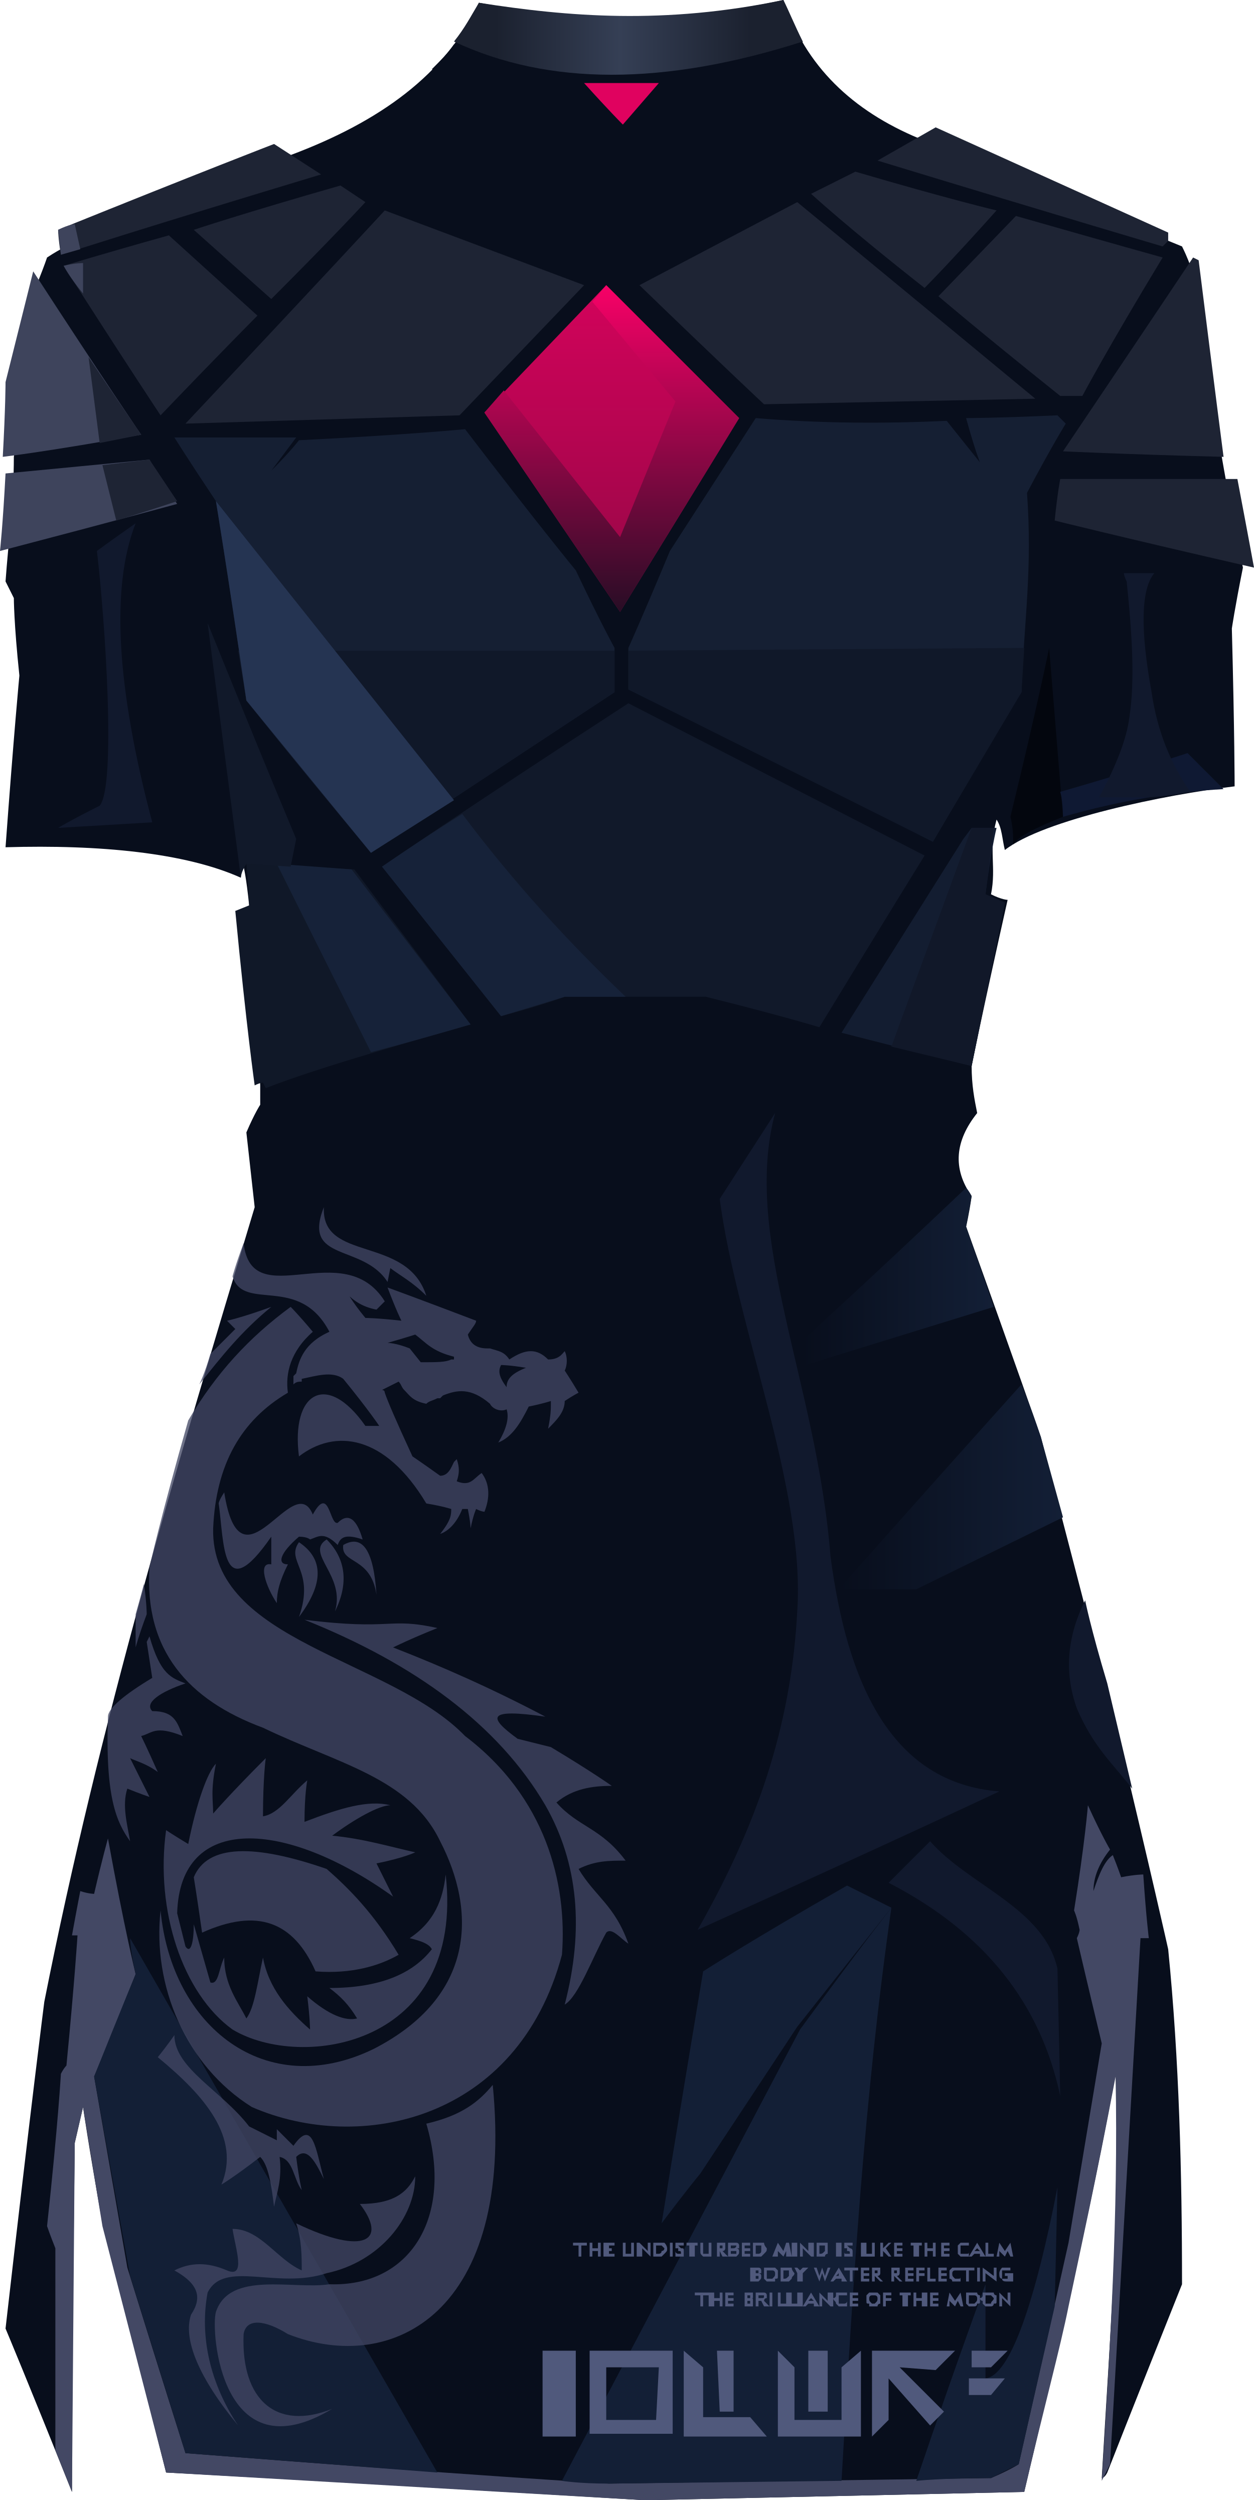 <?xml version="1.0" encoding="UTF-8" standalone="no"?>
<svg
   width="453"
   height="903"
   viewBox="0 0 453 903"
   version="1.1"
   id="svg108"
   sodipodi:docname="cb-layer-0477.svg"
   xmlns:inkscape="http://www.inkscape.org/namespaces/inkscape"
   xmlns:sodipodi="http://sodipodi.sourceforge.net/DTD/sodipodi-0.dtd"
   xmlns="http://www.w3.org/2000/svg"
   xmlns:svg="http://www.w3.org/2000/svg">
  <sodipodi:namedview
     id="namedview110"
     pagecolor="#ffffff"
     bordercolor="#666666"
     borderopacity="1.0"
     inkscape:pageshadow="2"
     inkscape:pageopacity="0.0"
     inkscape:pagecheckerboard="0" />
  <defs
     id="defs29">
    <linearGradient
       x1="345.748"
       y1="478.669"
       x2="279.295"
       y2="478.669"
       id="id-44063"
       gradientTransform="scale(1.038,0.963)"
       gradientUnits="userSpaceOnUse">
      <stop
         stop-color="#131F36"
         offset="0%"
         id="stop2" />
      <stop
         stop-color="#080E1C"
         offset="100%"
         id="stop4" />
    </linearGradient>
    <linearGradient
       x1="367.033"
       y1="561.825"
       x2="289.612"
       y2="561.825"
       id="id-44064"
       gradientTransform="scale(1.046,0.956)"
       gradientUnits="userSpaceOnUse">
      <stop
         stop-color="#131F36"
         offset="0%"
         id="stop7" />
      <stop
         stop-color="#080E1C"
         offset="100%"
         id="stop9" />
    </linearGradient>
    <linearGradient
       x1="250.288"
       y1="90.947"
       x2="250.288"
       y2="195.139"
       id="id-44065"
       gradientTransform="scale(0.883,1.133)"
       gradientUnits="userSpaceOnUse">
      <stop
         stop-color="#D3035B"
         offset="0%"
         id="stop12" />
      <stop
         stop-color="#930745"
         offset="100%"
         id="stop14" />
    </linearGradient>
    <linearGradient
       x1="250.288"
       y1="90.947"
       x2="250.288"
       y2="195.139"
       id="id-44066"
       gradientTransform="scale(0.883,1.133)"
       gradientUnits="userSpaceOnUse">
      <stop
         stop-color="#F70167"
         offset="0%"
         id="stop17" />
      <stop
         stop-color="#280D25"
         offset="100%"
         id="stop19" />
    </linearGradient>
    <linearGradient
       x1="82.916"
       y1="58.327"
       x2="125.495"
       y2="58.327"
       id="id-44067"
       gradientTransform="scale(2.16,0.463)"
       gradientUnits="userSpaceOnUse">
      <stop
         stop-color="#1B212F"
         offset="0%"
         id="stop22" />
      <stop
         stop-color="#353F55"
         offset="49%"
         id="stop24" />
      <stop
         stop-color="#1B212F"
         offset="100%"
         id="stop26" />
    </linearGradient>
  </defs>
  <g
     id="id-44068">
    <path
       d="M 26,900 C 10,860 2,841 2,841 11,762 16,723 16,723 36,622 64,529 92,436 c -2,-18 -3,-27 -3,-27 3,-7 5,-10 5,-10 0,-5 0,-7 0,-7 -2,-44 -4,-65 -4,-65 -1,-10 -2,-14 -2,-14 -1,2 -1,4 -1,4 C 67,308 36,305 2,306 5,265 7,244 7,244 5,225 5,216 5,216 c -2,-4 -3,-6 -3,-6 1,-14 3,-29 3,-45 6,-43 9,-64 9,-64 2,-5 3,-8 3,-8 3,-2 5,-3 5,-3 56,-23 83,-34 83,-34 32,-12 56,-29 68,-55 38,7 74,7 110,-1 8,24 25,40 49,50 63,26 95,39 95,39 2,4 3,7 3,7 6,36 11,71 19,109 -3,15 -4,22 -4,22 1,38 1,57 1,57 -25,3 -69,12 -83,23 -1,-4 -1,-8 -3,-11 -3,11 0,17 -2,27 4,2 6,2 6,2 -9,40 -13,60 -13,60 0,7 1,12 2,17 -8,10 -9,20 -2,30 -1,7 -2,11 -2,11 18,50 27,76 27,76 18,69 27,104 27,104 13,54 19,81 19,81 4,40 5,81 5,121 -18,45 -27,68 -27,68 -1,2 -2,2 -2,2 3,-51 7,-104 5,-146 -9,50 -21,100 -33,151 -91,2 -137,3 -137,3 C 118,896 60,893 60,893 45,833 37,803 37,803 32,775 30,761 30,761 l -3,13 c -1,79 -1,121 -1,126 z"
       fill="#080e1c"
       id="id-44069" />
    <path
       d="m 20,885 c 0,-49 0,-73 0,-73 -2,-5 -3,-8 -3,-8 4,-37 5,-55 5,-55 1,-2 2,-3 2,-3 3,-31 4,-47 4,-47 -1,0 -2,0 -2,0 2,-11 3,-16 3,-16 3,1 5,1 5,1 3,-13 5,-20 5,-20 6,33 10,49 10,49 -10,25 -15,37 -15,37 8,46 12,69 12,69 14,45 21,67 21,67 102,8 153,11 153,11 l 138,-2 c 7,-3 10,-5 10,-5 12,-53 18,-80 18,-80 8,-48 12,-72 12,-72 -6,-25 -9,-38 -9,-38 1,-2 1,-3 1,-3 -1,-5 -2,-7 -2,-7 4,-25 5,-38 5,-38 5,11 8,16 8,16 -4,5 -6,10 -6,15 2,-6 4,-11 7,-13 2,5 3,8 3,8 5,-1 8,-1 8,-1 1,15 2,23 2,23 -2,0 -3,0 -3,0 l -11,190 -3,6 c 3,-48 6,-96 5,-146 -7,37 -13,64 -17,83 -3,15 -9,37 -16,67 L 233,903 60,893 37,804 30,761 27,774 26,900 c -4,-10 -6,-15 -6,-15 z"
       fill="#434864"
       id="id-44070" />
    <path
       d="m 34,750 c 10,-25 15,-37 15,-37 -2,-9 -2,-13 -2,-13 L 158,893 67,886 47,822 Z"
       fill="#131f36"
       id="id-44071" />
    <path
       d="m 203,896 c 57,-108 86,-163 86,-163 22,-30 33,-44 33,-44 -10,70 -14,138 -18,207 l -84,1 c -11,0 -17,-1 -17,-1 z"
       fill="#131f36"
       id="id-44072" />
    <path
       d="m 306,681 c -35,20 -52,31 -52,31 -10,60 -15,91 -15,91 9,-12 14,-18 14,-18 l 35,-53 34,-43 c -10,-5 -16,-8 -16,-8 z"
       fill="#131f36"
       id="id-44073" />
    <path
       d="m 280,402 c -12,45 15,97 20,160 6,46 22,82 61,85 0,0 -36,17 -109,50 24,-42 34,-78 36,-115 3,-44 -22,-103 -28,-149 z"
       fill="#11192d"
       id="id-44074" />
    <path
       d="m 349,429 c -39,37 -59,55 -59,55 1,6 1,9 1,9 l 68,-21 -10,-29 2,-11 c -1,-2 -2,-3 -2,-3 z"
       fill="url(#id-44063)"
       id="id-44075"
       style="fill:url(#id-44063)" />
    <path
       d="m 369,500 c -44,49 -66,74 -66,74 19,0 28,0 28,0 l 53,-26 -8,-29 c -4,-12 -7,-19 -7,-19 z"
       fill="url(#id-44064)"
       id="id-44076"
       style="fill:url(#id-44064)" />
    <path
       d="m 392,578 c -6,12 -8,25 -3,39 6,14 13,20 20,29 l -9,-38 c -6,-20 -8,-30 -8,-30 z"
       fill="#11192d"
       id="id-44077" />
    <path
       d="m 321,680 c 10,-10 15,-15 15,-15 14,16 41,24 46,46 l 1,46 c -7,-33 -27,-59 -62,-77 z"
       fill="#11192d"
       id="id-44078" />
    <path
       d="m 92,392 c 2,-1 3,-1 3,-1 1,2 1,2 1,2 18,-7 46,-15 74,-23 l -42,-56 -39,-2 c 1,10 1,15 1,15 l -5,2 c 4,42 7,63 7,63 z"
       fill="#101828"
       id="id-44079" />
    <path
       d="m 134,380 -34,-68 27,2 43,56 c -24,7 -36,10 -36,10 z"
       fill="#162239"
       id="id-44080" />
    <path
       d="m 87,317 c -8,-61 -12,-92 -12,-92 21,52 32,78 32,78 l -2,10 -16,-1 c -2,3 -2,5 -2,5 z"
       fill="#11192a"
       id="id-44081" />
    <path
       d="M 89,253 C 82,205 78,181 78,181 68,166 63,158 63,158 c 29,0 44,0 44,0 -6,8 -9,12 -9,12 7,-7 10,-11 10,-11 40,-2 60,-4 60,-4 26,34 40,51 40,51 9,19 14,28 14,28 0,10 0,16 0,16 l -88,58 C 104,272 89,253 89,253 Z"
       fill="#151f33"
       id="id-44082" />
    <path
       d="m 86,235 h 136 v 15 l -88,58 -45,-55 c -2,-12 -3,-18 -3,-18 z"
       fill="#101829"
       id="id-44083" />
    <path
       d="m 78,181 86,108 -30,19 -45,-55 C 82,205 78,181 78,181 Z"
       fill="#253452"
       id="id-44084" />
    <path
       d="m 224,221 c 29,-47 43,-70 43,-70 -32,-32 -48,-48 -48,-48 l -44,46 z"
       fill="url(#id-44065)"
       id="id-44085"
       style="fill:url(#id-44065)" />
    <path
       d="m 224,221 c 29,-47 43,-70 43,-70 -32,-32 -48,-48 -48,-48 l -5,6 30,36 -20,49 -42,-53 -7,8 z"
       fill="url(#id-44066)"
       id="path48"
       style="fill:url(#id-44066)" />
    <path
       d="m 138,313 c 29,36 43,54 43,54 15,-4 23,-7 23,-7 34,0 51,0 51,0 28,7 41,11 41,11 25,-41 38,-62 38,-62 L 227,254 c -60,39 -89,59 -89,59 z"
       fill="#11192a"
       id="id-44087" />
    <path
       d="m 167,294 c 18,24 38,46 59,66 h -22 l -23,7 -43,-54 c 19,-13 29,-19 29,-19 z"
       fill="#162239"
       id="id-44088" />
    <path
       d="m 227,234 c 0,10 0,15 0,15 73,36 110,55 110,55 21,-36 32,-54 32,-54 1,-27 4,-44 2,-72 9,-17 14,-25 14,-25 -2,-2 -3,-3 -3,-3 -22,1 -33,1 -33,1 3,11 5,16 5,16 -8,-10 -12,-15 -12,-15 -22,1 -45,1 -69,-1 l -31,48 c -10,24 -15,35 -15,35 z"
       fill="#151f33"
       id="id-44089" />
    <path
       d="m 227,235 143,-1 -1,16 -32,54 -110,-55 c 0,-10 0,-14 0,-14 z"
       fill="#101829"
       id="id-44090" />
    <path
       d="m 366,305 c 0,-3 0,-6 -1,-10 10,-41 14,-61 14,-61 l 5,61 c -10,4 -16,7 -18,10 z"
       fill="#03060e"
       id="id-44091" />
    <path
       d="m 383,286 c 31,-9 46,-14 46,-14 l 13,13 c -18,1 -37,4 -58,10 0,-6 -1,-9 -1,-9 z"
       fill="#0f1933"
       id="id-44092" />
    <path
       d="m 414,288 c -12,0 -17,0 -17,0 6,-11 10,-21 11,-29 2,-13 1,-30 -1,-49 -1,-2 -1,-3 -1,-3 7,0 11,0 11,0 -5,6 -5,21 -1,43 2,14 7,26 14,36 -11,2 -16,2 -16,2 z"
       fill="#11192d"
       id="id-44093" />
    <path
       d="m 453,205 c -48,-11 -72,-17 -72,-17 1,-10 2,-15 2,-15 h 64 c 4,21 6,32 6,32 z"
       fill="#1e2434"
       id="id-44094" />
    <path
       d="m 442,165 c -38,-1 -58,-2 -58,-2 31,-46 47,-70 47,-70 l 2,1 c 6,48 9,71 9,71 z"
       fill="#1e2434"
       id="id-44095" />
    <path
       d="m 420,93 c -20,33 -29,50 -29,50 -6,0 -8,0 -8,0 -30,-24 -44,-36 -44,-36 l 28,-29 c 35,10 53,15 53,15 z"
       fill="#1e2434"
       id="id-44096" />
    <path
       d="M 360,76 C 343,95 334,104 334,104 306,82 293,70 293,70 l 16,-8 c 34,10 51,14 51,14 z"
       fill="#1e2434"
       id="id-44097" />
    <path
       d="m 317,58 c 69,21 103,31 103,31 2,-2 2,-2 2,-2 0,-2 0,-3 0,-3 L 338,46 c -14,8 -21,12 -21,12 z"
       fill="#1e2434"
       id="id-44098" />
    <path
       d="m 288,73 c -38,20 -57,30 -57,30 30,29 45,43 45,43 l 98,-2 C 316,96 288,73 288,73 Z"
       fill="#1e2434"
       id="id-44099" />
    <path
       d="M 0,199 C 42,188 64,182 64,182 57,172 54,166 54,166 l -52,5 c -1,19 -2,28 -2,28 z"
       fill="#3e445c"
       id="id-44100" />
    <path
       d="m 42,188 -5,-20 17,-2 10,15 c -15,5 -22,7 -22,7 z"
       fill="#1e2434"
       id="id-44101" />
    <path
       d="m 51,157 c -33,6 -50,8 -50,8 1,-18 1,-27 1,-27 L 12,98 c 26,40 39,59 39,59 z"
       fill="#3e445c"
       id="id-44102" />
    <path
       d="m 32,129 4,31 15,-3 C 38,138 32,129 32,129 Z"
       fill="#1e2434"
       id="id-44103" />
    <path
       d="m 23,96 c 23,36 35,54 35,54 23,-24 35,-36 35,-36 L 61,85 C 36,92 23,96 23,96 Z"
       fill="#1e2434"
       id="id-44104" />
    <path
       d="m 23,96 c 4,-1 7,-1 7,-1 v 11 C 25,100 23,96 23,96 Z"
       fill="#3e445c"
       id="id-44105" />
    <path
       d="m 70,83 c 19,17 28,25 28,25 23,-23 34,-35 34,-35 l -9,-6 C 88,77 70,83 70,83 Z"
       fill="#1e2434"
       id="id-44106" />
    <path
       d="M 22,92 C 21,86 21,83 21,83 73,62 99,52 99,52 l 17,11 C 53,82 22,92 22,92 Z"
       fill="#1e2434"
       id="id-44107" />
    <path
       d="m 27,81 2,9 -7,2 -1,-9 c 4,-2 6,-2 6,-2 z"
       fill="#3e445c"
       id="id-44108" />
    <path
       d="m 67,153 c 48,-51 72,-77 72,-77 48,18 72,27 72,27 l -45,47 c -66,2 -99,3 -99,3 z"
       fill="#1e2434"
       id="id-44109" />
    <path
       d="m 156,25 c 56,20 84,29 84,29 32,-18 47,-27 47,-27 2,-8 3,-12 3,-12 -49,16 -90,16 -126,1 -2,3 -5,6 -8,9 z"
       fill="#080e1c"
       id="id-44110" />
    <path
       d="m 211,30 c 9,10 14,15 14,15 l 13,-15 c -18,0 -27,0 -27,0 z"
       fill="#e0025f"
       id="id-44111" />
    <path
       d="m 164,15 c 4,-5 6,-9 9,-14 32,5 67,8 110,-1 2,4 4,9 7,15 -50,16 -92,16 -126,0 z"
       fill="url(#id-44067)"
       id="id-44112"
       style="fill:url(#id-44067)" />
    <path
       d="m 120,870 c -20,8 -33,-3 -32,-27 1,-6 8,-5 16,0 38,15 82,-8 74,-90 -5,6 -11,11 -24,14 10,34 -6,59 -35,58 -13,2 -36,-5 -41,10 -2,7 2,59 42,35 z"
       fill="#434864"
       opacity="0.758"
       id="id-44113" />
    <path
       d="M 86,876 C 76,861 72,844 75,828 c 6,-12 25,-1 43,-7 19,-4 32,-20 32,-35 -3,6 -8,10 -20,10 10,13 2,19 -23,7 2,6 2,12 2,17 -9,-4 -15,-15 -25,-15 1,7 5,18 -2,15 -7,-3 -13,-3 -19,0 9,5 10,10 6,16 -3,9 3,23 17,40 z"
       fill="#434864"
       opacity="0.758"
       id="id-44114" />
    <path
       d="m 80,789 c 7,-17 -6,-32 -23,-46 4,-5 6,-8 6,-8 0,12 17,20 27,33 6,3 10,5 10,5 0,-2 0,-4 0,-4 4,4 6,6 6,6 7,-10 8,1 11,12 -3,-6 -6,-12 -10,-8 1,8 2,12 2,12 -3,-4 -3,-11 -8,-12 1,8 -1,13 -2,18 -1,-8 -2,-15 -5,-18 -9,7 -14,10 -14,10 z"
       fill="#434864"
       opacity="0.758"
       id="id-44115" />
    <path
       d="m 58,690 c -3,27 9,56 33,71 39,17 96,5 112,-55 2,-26 -6,-57 -35,-79 -27,-28 -92,-34 -91,-75 1,-23 10,-39 27,-49 -1,-7 1,-15 9,-22 -5,-6 -8,-9 -8,-9 -15,11 -27,24 -37,41 -10,35 -14,53 -14,53 -2,30 14,48 41,58 27,13 53,18 64,41 13,25 13,56 -24,75 -39,19 -73,-8 -77,-50 z"
       fill="#434864"
       opacity="0.758"
       id="id-44116" />
    <path
       d="m 88,449 c 3,26 36,-3 51,21 0,0 -1,1 -3,3 -5,-1 -8,-3 -11,-6 v -1 0 0 c 0,0 2,4 7,10 0,0 4,0 13,1 0,0 -2,-4 -5,-12 0,0 11,4 32,12 0,0 0,0 0,0 v 0 c 0,1 -1,2 -3,5 1,4 4,5 7,5 h 1 c 3,1 5,1 7,4 6,-4 10,-4 14,0 4,0 5,-2 6,-3 1,2 1,5 0,7 0,0 2,3 5,8 0,0 -2,1 -5,3 0,4 -3,7 -6,10 1,-5 1,-7 1,-9 v 0 c 0,0 0,0 0,0 v 0 0 -1 c 0,0 -3,1 -8,2 -3,6 -6,11 -11,13 3,-5 4,-9 3,-12 -2,1 -5,0 -6,-2 -7,-6 -12,-5 -17,-3 v 0 c 0,0 0,0 0,0 l -1,1 c 0,0 -1,0 -1,0 v 0 c -2,1 -3,1 -4,2 -5,-1 -6,-3 -8,-5 v 0 c -1,-1 -1,-2 -2,-3 0,0 -2,1 -6,3 0,0 1,0 1,1 v 0 c 1,3 4,10 10,23 0,0 3,2 10,7 3,0 4,-3 5,-5 l 1,-1 c 0,0 0,0 0,0 1,3 1,5 0,8 5,2 6,-1 9,-3 3,4 3,9 1,14 0,0 -1,0 -3,-1 0,0 -1,2 -2,7 0,0 0,-2 -1,-7 0,0 0,0 -1,0 v 0 c 0,0 -1,0 -1,0 -2,5 -5,8 -8,9 4,-5 4,-7 4,-9 0,0 -3,-1 -9,-2 -15,-25 -33,-27 -46,-17 -3,-23 10,-31 24,-11 v 0 0 c 0,0 2,0 5,0 0,0 -4,-6 -13,-17 -4,-3 -10,-1 -15,0 v 1 c -1,0 -2,0 -3,1 0,-1 0,-1 0,-2 v 0 c 0,-1 0,-1 0,-1 l 1,-1 c 1,-5 3,-11 12,-15 -11,-21 -31,-7 -35,-20 0,0 1,-4 4,-12 z m 93,44 c -1,2 -1,4 2,8 0,-3 2,-5 7,-7 -6,-1 -9,-1 -9,-1 z m -31,-11 c 0,0 -3,1 -10,3 0,0 3,0 8,2 v 0 l 4,5 c 6,0 9,0 11,-1 v 0 c 0,0 1,0 1,0 v -1 0 0 c -8,-2 -10,-5 -14,-8 z"
       fill="#434864"
       opacity="0.758"
       id="id-44117" />
    <path
       d="m 140,463 c -9,-14 -31,-7 -23,-27 -1,20 30,10 37,32 -5,-5 -9,-7 -13,-10 z"
       fill="#434864"
       opacity="0.758"
       id="id-44118" />
    <path
       d="m 72,500 c 8,-10 15,-19 26,-28 -11,4 -16,5 -16,5 2,2 3,3 3,3 l -9,9 c -2,7 -4,11 -4,11 z"
       fill="#434864"
       opacity="0.758"
       id="id-44119" />
    <path
       d="m 60,661 c -4,29 6,59 24,72 25,15 84,6 77,-56 -1,9 -4,17 -13,23 4,1 7,2 8,4 -7,9 -19,14 -37,14 4,3 7,6 10,11 -4,1 -10,-1 -18,-8 1,8 1,12 1,12 -8,-7 -15,-15 -17,-26 -2,9 -3,18 -6,22 -3,-6 -8,-12 -8,-22 -2,4 -2,10 -5,9 -4,-14 -6,-21 -6,-21 0,6 -1,11 -3,8 -2,-8 -3,-12 -3,-12 1,-36 39,-34 78,-6 -4,-8 -6,-12 -6,-12 10,-2 14,-4 14,-4 -9,-2 -19,-5 -30,-6 8,-6 17,-11 21,-11 -8,-2 -18,1 -31,6 0,-10 1,-15 1,-15 -6,5 -10,12 -16,13 0,-14 1,-21 1,-21 -13,13 -19,20 -19,20 0,-5 -1,-8 1,-18 -3,3 -7,14 -10,29 -5,-3 -8,-5 -8,-5 z"
       fill="#434864"
       opacity="0.758"
       id="id-44120" />
    <path
       d="m 73,698 c -2,-14 -3,-20 -3,-20 5,-12 22,-12 48,-3 8,7 17,16 26,31 -7,4 -17,7 -30,6 -8,-18 -21,-23 -41,-14 z"
       fill="#434864"
       opacity="0.758"
       id="id-44121" />
    <path
       d="m 39,620 c -1,29 3,38 8,45 -1,-6 -3,-13 -1,-19 5,2 8,3 8,3 -5,-10 -7,-14 -7,-14 2,1 6,2 10,5 -4,-9 -6,-13 -6,-13 4,-1 5,-4 15,0 -2,-5 -3,-9 -11,-9 -3,-3 3,-7 12,-10 -5,-2 -9,-3 -13,-17 -1,2 -1,2 -1,2 l 2,13 c -10,6 -16,11 -16,14 z"
       fill="#434864"
       opacity="0.758"
       id="id-44122" />
    <path
       d="m 52,572 c 1,7 1,11 1,11 -3,8 -4,12 -4,12 v -12 c 2,-7 3,-11 3,-11 z"
       fill="#434864"
       opacity="0.758"
       id="id-44123" />
    <path
       d="m 81,539 c -2,3 -2,4 -2,4 2,14 1,38 19,12 0,7 0,10 0,10 -5,-1 -2,8 2,14 0,-4 1,-8 4,-14 -4,0 -3,-4 4,-10 3,0 4,1 4,1 3,-1 5,-3 10,2 1,-3 3,-4 9,-2 -2,-7 -5,-10 -9,-6 -3,1 -3,-14 -9,-3 -7,-17 -26,30 -32,-8 z"
       fill="#434864"
       opacity="0.758"
       id="id-44124" />
    <path
       d="m 108,557 c -5,7 6,10 0,27 9,-12 9,-21 0,-27 z"
       fill="#434864"
       opacity="0.758"
       id="id-44125" />
    <path
       d="m 118,556 c -8,5 7,13 3,26 5,-10 4,-19 -3,-26 z"
       fill="#434864"
       opacity="0.758"
       id="id-44126" />
    <path
       d="m 124,558 c -1,7 10,4 12,18 -1,-16 -5,-22 -12,-18 z"
       fill="#434864"
       opacity="0.758"
       id="id-44127" />
    <path
       d="m 110,585 c 32,4 30,-1 48,3 -10,4 -16,7 -16,7 18,7 36,15 55,25 -21,-3 -21,0 -10,8 8,2 12,3 12,3 15,9 22,14 22,14 -7,0 -14,1 -20,6 8,9 16,9 25,21 -6,0 -11,0 -17,3 6,10 13,13 18,27 -3,-2 -6,-6 -8,-4 -5,9 -10,23 -15,26 7,-27 5,-51 -7,-72 -17,-29 -47,-51 -87,-67 z"
       fill="#434864"
       opacity="0.758"
       id="id-44128" />
    <path
       d="m 304,373 47,12 c 8,-39 12,-59 12,-59 -5,-2 -7,-3 -7,-3 2,-16 4,-24 4,-24 -6,0 -9,0 -9,0 l -3,4 z"
       fill="#131d31"
       id="id-44129" />
    <path
       d="m 351,299 -29,79 29,7 12,-59 -7,-3 3,-24 c -5,0 -8,0 -8,0 z"
       fill="#111829"
       id="id-44130" />
    <path
       d="m 49,189 c -10,7 -14,10 -14,10 3,25 7,85 1,92 -10,5 -15,8 -15,8 l 34,-2 C 42,248 40,212 49,189 Z"
       fill="#11192d"
       id="id-44131" />
    <path
       d="m 331,896 c 16,-47 25,-71 25,-71 0,23 0,34 0,34 9,-1 18,-28 26,-69 l -1,43 -13,57 -10,5 c -18,0 -27,1 -27,1 z"
       fill="#131f36"
       id="id-44132" />
    <polygon
       points="358,855 364,849 351,849 351,855 "
       fill="#50597c"
       id="id-44133" />
    <polygon
       points="358,865 363,859 350,859 350,865 "
       fill="#50597c"
       id="id-44134" />
    <polygon
       points="321,859 336,876 341,871 325,855 338,856 345,849 315,849 315,880 321,874 "
       fill="#50597c"
       id="id-44135" />
    <polygon
       points="287,874 304,874 304,855 311,849 311,880 281,880 281,849 287,855 "
       fill="#50597c"
       id="id-44136" />
    <polygon
       points="299,871 299,849 292,849 292,871 "
       fill="#50597c"
       id="id-44137" />
    <polygon
       points="277,880 271,873 254,873 254,855 247,849 247,880 "
       fill="#50597c"
       id="id-44138" />
    <polygon
       points="265,871 265,849 259,849 260,871 "
       fill="#50597c"
       id="id-44139" />
    <polygon
       points="208,880 208,849 196,849 196,880 "
       fill="#50597c"
       id="id-44140" />
    <path
       d="m 243,849 v 30 h -30 v -30 z m -5,6 h -19 v 19 h 18 z"
       fill="#50597c"
       id="path104" />
    <path
       d="m 209,815 v -4 h -2 v -1 h 5 v 1 h -2 v 4 z m 4,0 v -5 h 1 v 2 h 2 v -2 h 1 v 5 h -1 v -2 h -2 v 2 z m 5,0 v -5 h 4 v 1 h -2 v 1 h 1 v 1 h -1 v 1 h 2 v 1 z m 8,-5 v 3 c 0,0 0,0 0,1 0,0 1,0 1,0 0,0 1,0 1,0 0,-1 0,-1 0,-1 v -3 h 1 v 3 c 0,1 0,1 0,2 -1,0 -1,0 -2,0 -1,0 -1,0 -2,0 0,-1 0,-1 0,-2 v -3 z m 4,5 v -5 h 1 l 3,3 v -3 h 1 v 5 0 l -3,-3 v 3 z m 7,-1 h 1 c 0,0 1,0 1,-1 0,0 1,0 1,-1 0,0 -1,-1 -1,-1 0,0 -1,0 -1,0 h -1 z m -1,1 v -5 h 2 c 1,0 1,0 2,0 1,1 1,2 1,2 0,1 0,1 -1,2 0,0 0,0 -1,1 0,0 0,0 0,0 -1,0 -1,0 -1,0 z m 6,0 v -5 h 1 v 5 z m 2,-2 c 0,1 1,1 1,1 0,0 0,0 0,0 1,0 1,0 1,0 0,0 0,0 0,0 0,-1 0,-1 -1,-1 0,0 0,0 0,0 v -1 c 0,0 -1,0 -1,0 0,0 0,-1 0,-1 0,0 0,-1 0,-1 1,0 1,0 2,0 0,0 0,0 0,0 0,0 1,0 1,0 v 1 c 0,0 0,0 -1,0 0,0 0,0 0,0 0,0 -1,0 -1,0 0,0 0,0 0,0 0,0 0,0 0,0 0,0 0,0 0,0 l 1,1 c 1,0 1,0 1,1 0,0 0,0 0,0 0,1 0,1 0,2 0,0 -1,0 -2,0 0,0 0,0 0,0 0,0 -1,0 -1,0 z m 5,2 v -4 h -1 v -1 h 4 v 1 h -1 v 4 z m 5,-5 v 3 c 0,0 0,0 0,1 1,0 1,0 1,0 1,0 1,0 1,0 0,-1 0,-1 0,-1 v -3 h 1 v 3 c 0,1 0,1 0,2 -1,0 -1,0 -2,0 -1,0 -1,0 -1,0 -1,-1 -1,-1 -1,-2 v -3 z m 6,1 v 0 1 0 c 0,0 1,0 1,0 0,0 0,0 0,-1 0,0 0,0 0,0 0,0 -1,0 -1,0 z m -1,4 v -5 h 1 c 0,0 1,0 1,0 0,0 0,0 1,0 0,0 0,0 0,1 0,0 0,0 0,0 0,1 0,1 0,1 0,0 0,1 -1,1 l 2,2 h -2 l -1,-2 v 0 2 z m 5,-1 h 1 c 0,0 0,0 1,0 0,0 0,0 0,-1 0,0 0,0 0,0 -1,0 -1,0 -1,0 h -1 z m 0,-2 h 1 c 0,0 0,0 0,0 1,0 1,-1 1,-1 0,0 0,0 0,0 -1,0 -1,0 -1,0 h -1 z m -1,3 v -5 h 2 c 1,0 1,0 1,0 1,0 1,1 1,1 0,0 0,1 0,1 -1,0 -1,0 -1,0 0,0 1,0 1,1 0,0 0,0 0,0 0,1 0,1 -1,2 0,0 0,0 -1,0 z m 5,0 v -5 h 3 v 1 h -2 v 1 h 2 v 1 h -2 v 1 h 2 v 1 z m 5,-1 h 1 c 0,0 1,0 1,-1 0,0 0,0 0,-1 0,0 0,-1 0,-1 0,0 -1,0 -1,0 h -1 z m -1,1 v -5 h 2 c 1,0 1,0 2,0 0,1 1,2 1,2 0,1 0,1 -1,2 0,0 0,0 -1,1 0,0 0,0 0,0 -1,0 -1,0 -1,0 z m 7,0 2,-5 v 0 l 2,3 1,-3 h 1 l 1,5 h -2 v -2 l -1,2 v 0 l -2,-2 v 2 z m 7,0 v -5 h 2 v 5 z m 3,0 v -5 0 l 3,3 v -3 h 2 v 5 h -1 l -3,-3 v 3 z m 7,-1 v 0 c 1,0 1,0 2,-1 0,0 0,0 0,-1 0,0 0,-1 0,-1 -1,0 -1,0 -2,0 v 0 z m -1,1 v -5 h 1 c 1,0 2,0 3,0 0,1 0,2 0,2 0,1 0,1 0,2 0,0 -1,0 -1,1 0,0 0,0 -1,0 0,0 0,0 -1,0 z m 7,0 v -5 h 2 v 5 z m 3,-2 c 0,1 0,1 1,1 0,0 0,0 0,0 0,0 1,0 1,0 0,0 0,0 0,0 0,-1 0,-1 -1,-1 0,0 0,0 0,0 v -1 c -1,0 -1,0 -1,0 0,0 0,-1 0,-1 0,0 0,-1 0,-1 0,0 1,0 1,0 1,0 1,0 1,0 0,0 0,0 1,0 v 1 c -1,0 -1,0 -1,0 0,0 0,0 -1,0 0,0 0,0 0,0 0,0 0,0 0,0 0,0 0,0 0,0 0,0 0,0 0,0 l 1,1 c 0,0 1,0 1,1 0,0 0,0 0,0 0,1 0,1 0,2 -1,0 -1,0 -2,0 0,0 0,0 0,0 -1,0 -1,0 -1,0 z m 6,2 v -5 h 2 v 4 h 2 v 1 z m 4,0 v -5 h 1 v 5 z m 3,0 v -5 h 1 v 2 l 2,-2 h 1 l -2,2 2,3 h -1 l -2,-2 v 2 z m 5,0 v -5 h 3 v 1 h -2 v 1 h 2 v 1 h -2 v 1 h 2 v 1 z m 7,0 v -4 h -1 v -1 h 4 v 1 h -1 v 4 z m 4,0 v -5 h 1 v 2 h 2 v -2 h 1 v 5 h -1 v -2 h -2 v 2 z m 6,0 v -5 h 3 v 1 h -2 v 1 h 2 v 1 h -2 v 1 h 2 v 1 z m 10,-4 c 0,0 0,0 -1,0 0,0 0,0 0,0 -1,0 -1,0 -2,0 0,0 0,1 0,1 0,1 0,1 0,2 1,0 1,0 2,0 0,0 0,0 0,0 1,0 1,0 1,-1 v 2 c 0,0 0,0 -1,0 0,0 0,0 0,0 -1,0 -1,0 -1,0 -1,0 -1,0 -1,0 -1,-1 -1,-1 -1,-1 0,-1 0,-1 0,-2 0,0 0,0 0,-1 0,0 0,0 1,-1 0,0 0,0 0,0 1,0 1,0 2,0 0,0 0,0 0,0 1,0 1,0 1,0 z m 2,2 h 2 l -1,-1 z m -2,2 3,-5 v 0 l 3,5 h -2 v -1 h -2 l -1,1 z m 6,0 v -5 h 1 v 4 h 2 v 1 z m 4,0 1,-5 v 0 l 2,3 2,-3 v 0 l 1,5 h -1 l -1,-2 -1,2 v 0 l -2,-2 v 2 z m -87,8 v 0 c 0,0 0,0 1,0 0,0 0,0 0,-1 0,0 0,0 0,0 0,0 -1,0 -1,0 v 0 z m 0,-2 v 0 c 0,0 0,0 1,0 0,0 0,-1 0,-1 0,0 0,0 0,0 -1,0 -1,0 -1,0 v 0 z m -2,3 v -5 h 2 c 1,0 1,0 1,0 1,0 1,1 1,1 0,0 0,1 0,1 0,0 -1,0 -1,0 0,0 1,0 1,1 0,0 0,0 0,0 0,1 0,1 -1,2 0,0 0,0 -1,0 z m 6,-3 c 0,1 0,1 0,2 1,0 1,0 1,0 1,0 1,0 1,0 1,-1 1,-1 1,-2 0,0 0,-1 -1,-1 0,0 0,0 -1,0 0,0 0,0 -1,0 0,0 0,1 0,1 z m -1,0 c 0,0 0,0 0,-1 0,0 0,0 0,-1 1,0 1,0 1,0 1,0 1,0 1,0 1,0 1,0 1,0 1,0 1,0 1,0 1,1 1,1 1,1 0,1 0,1 0,1 0,1 0,1 0,1 0,1 0,1 -1,1 0,0 0,1 0,1 -1,0 -1,0 -2,0 0,0 0,0 -1,0 0,0 0,0 -1,-1 0,0 0,0 0,-1 0,0 0,0 0,-1 z m 7,2 v 0 c 1,0 1,0 2,-1 0,0 0,0 0,-1 0,0 0,-1 0,-1 -1,0 -1,0 -2,0 v 0 z m -1,1 v -5 h 1 c 1,0 2,0 3,0 0,1 1,2 1,2 0,1 -1,1 -1,2 0,0 0,0 -1,1 0,0 0,0 -1,0 0,0 0,0 -1,0 z m 6,0 v -3 l -1,-2 h 1 l 1,1 1,-1 h 2 l -2,2 v 3 z m 8,0 -2,-5 h 1 l 1,3 1,-3 v 0 l 1,3 1,-3 h 1 l -2,5 v 0 l -1,-3 z m 6,-2 h 1 v -1 z m -2,2 3,-5 v 0 l 3,5 h -2 v -1 h -2 l -1,1 z m 7,0 v -4 h -2 v -1 h 5 v 1 h -2 v 4 z m 4,0 v -5 h 3 v 1 h -2 v 1 h 2 v 1 h -2 v 1 h 2 v 1 z m 5,-4 v 0 1 0 c 1,0 1,0 1,0 0,0 0,0 0,-1 0,0 0,0 0,0 0,0 0,0 -1,0 z m -1,4 v -5 h 1 c 1,0 1,0 1,0 0,0 1,0 1,0 0,0 0,0 0,1 0,0 0,0 0,0 0,1 0,1 0,1 0,0 0,1 -1,1 l 2,2 h -1 l -2,-2 v 0 2 z m 8,-4 v 0 1 0 c 1,0 1,0 1,0 0,0 0,0 0,-1 0,0 0,0 0,0 0,0 0,0 -1,0 z m -1,4 v -5 h 1 c 1,0 1,0 1,0 0,0 1,0 1,0 0,0 0,0 0,1 0,0 0,0 0,0 0,1 0,1 0,1 0,0 0,1 -1,1 l 2,2 h -1 l -2,-2 v 0 2 z m 5,0 v -5 h 3 v 1 h -2 v 1 h 2 v 1 h -2 v 1 h 2 v 1 z m 4,0 v -5 h 3 v 1 h -2 v 1 h 2 v 1 h -2 v 2 z m 4,0 v -5 h 1 v 4 h 2 v 1 z m 4,0 v -5 h 3 v 1 h -2 v 1 h 2 v 1 h -2 v 1 h 2 v 1 z m 8,-4 c 0,0 0,0 -1,0 0,0 0,0 0,0 -1,0 -1,0 -1,0 -1,0 -1,1 -1,1 0,1 0,1 1,2 0,0 0,0 1,0 0,0 0,0 0,0 1,0 1,0 1,-1 v 2 c 0,0 0,0 -1,0 0,0 0,0 0,0 -1,0 -1,0 -1,0 -1,0 -1,0 -1,0 0,-1 -1,-1 -1,-1 0,-1 0,-1 0,-2 0,0 0,0 0,-1 0,0 0,0 1,-1 0,0 0,0 1,0 0,0 0,0 1,0 0,0 0,0 0,0 1,0 1,0 1,0 z m 2,4 v -4 h -2 v -1 h 5 v 1 h -2 v 4 z m 4,0 v -5 h 1 v 5 z m 2,0 v -5 0 l 4,3 v -3 h 1 v 5 0 l -4,-3 v 3 z m 11,-3 v 3 c -1,0 -1,0 -1,0 -1,0 -1,0 -1,0 -1,0 -2,0 -2,-1 -1,0 -1,-1 -1,-2 0,0 0,-1 1,-2 0,0 1,0 2,0 0,0 0,0 0,0 1,0 1,0 1,0 v 1 c 0,0 0,0 -1,0 0,0 0,0 0,0 -1,0 -1,0 -2,0 0,0 0,1 0,1 0,1 0,1 0,2 1,0 1,0 2,0 0,0 0,0 0,0 0,0 0,0 0,0 v -1 h -1 v -1 z m -113,12 v -4 h -2 v -1 h 5 v 1 h -2 v 4 z m 3,0 v -5 h 2 v 2 h 2 v -2 h 1 v 5 h -1 v -2 h -2 v 2 z m 6,0 v -5 h 3 v 1 h -2 v 1 h 2 v 1 h -2 v 1 h 2 v 1 z m 8,-1 v 0 c 1,0 1,0 1,0 0,0 0,0 0,-1 0,0 0,0 0,0 0,0 0,0 -1,0 v 0 z m 0,-2 v 0 c 0,0 1,0 1,0 0,0 0,-1 0,-1 0,0 0,0 0,0 0,0 -1,0 -1,0 v 0 z m -1,3 v -5 h 1 c 1,0 1,0 2,0 0,0 0,1 0,1 0,0 0,1 0,1 0,0 0,0 -1,0 1,0 1,0 1,1 0,0 0,0 0,0 0,1 0,1 0,2 -1,0 -1,0 -2,0 z m 6,-4 h -1 v 1 h 1 c 0,0 0,0 0,0 1,0 1,0 1,-1 0,0 0,0 -1,0 0,0 0,0 0,0 z m -2,4 v -5 h 2 c 0,0 0,0 1,0 0,0 0,0 0,0 0,0 1,0 1,1 0,0 0,0 0,0 0,1 0,1 0,1 -1,0 -1,1 -1,1 l 2,2 h -2 l -1,-2 h -1 v 2 z m 5,0 v -5 h 1 v 5 z m 3,0 v -5 h 1 v 4 h 2 v 1 z m 3,0 v -5 h 2 v 4 h 2 v 1 z m 4,0 v -5 h 2 v 5 z m 4,-2 h 2 l -1,-1 z m -2,2 3,-5 v 0 l 3,5 h -2 v -1 h -2 l -1,1 z m 6,0 v -5 0 l 3,3 v -3 h 2 v 5 h -1 l -3,-3 v 3 z m 10,-4 c -1,0 -1,0 -1,0 0,0 0,0 -1,0 0,0 -1,0 -1,0 0,0 0,1 0,1 0,1 0,1 0,2 0,0 1,0 1,0 1,0 1,0 1,0 0,0 1,0 1,-1 v 2 c 0,0 -1,0 -1,0 0,0 -1,0 -1,0 0,0 0,0 -1,0 0,0 0,0 0,0 -1,-1 -1,-1 -1,-1 0,-1 -1,-1 -1,-2 0,0 1,0 1,-1 0,0 0,0 0,-1 0,0 1,0 1,0 0,0 1,0 1,0 1,0 1,0 1,0 0,0 1,0 1,0 z m 1,4 v -5 h 3 v 1 h -2 v 1 h 2 v 1 h -2 v 1 h 2 v 1 z m 7,-3 c 0,1 0,1 1,2 0,0 0,0 0,0 1,0 1,0 1,0 1,-1 1,-1 1,-2 0,0 0,-1 -1,-1 0,0 0,0 -1,0 0,0 0,0 0,0 -1,0 -1,1 -1,1 z m -1,0 c 0,0 0,0 0,-1 0,0 0,0 1,-1 0,0 0,0 0,0 1,0 1,0 1,0 1,0 1,0 2,0 0,0 0,0 0,0 1,1 1,1 1,1 0,1 0,1 0,1 0,1 0,1 0,1 0,1 0,1 0,1 -1,0 -1,1 -1,1 -1,0 -1,0 -2,0 0,0 0,0 -1,0 0,0 0,0 0,-1 -1,0 -1,0 -1,-1 0,0 0,0 0,-1 z m 6,3 v -5 h 3 v 1 h -2 v 1 h 2 v 1 h -2 v 2 z m 7,0 v -4 h -1 v -1 h 4 v 1 h -1 v 4 z m 4,0 v -5 h 1 v 2 h 2 v -2 h 2 v 5 h -2 v -2 h -2 v 2 z m 6,0 v -5 h 3 v 1 h -2 v 1 h 2 v 1 h -2 v 1 h 2 v 1 z m 6,0 1,-5 v 0 l 2,3 2,-3 v 0 l 1,5 h -1 l -1,-2 -1,2 v 0 l -2,-2 v 2 z m 8,-3 c 0,1 0,1 0,2 1,0 1,0 1,0 1,0 1,0 1,0 1,-1 1,-1 1,-2 0,0 0,-1 -1,-1 0,0 0,0 -1,0 0,0 0,0 -1,0 0,0 0,1 0,1 z m -1,0 c 0,0 0,0 0,-1 0,0 0,0 0,-1 1,0 1,0 1,0 1,0 1,0 1,0 1,0 1,0 1,0 1,0 1,0 1,0 0,1 1,1 1,1 0,1 0,1 0,1 0,1 0,1 0,1 0,1 0,1 -1,1 0,0 0,1 -1,1 0,0 0,0 -1,0 0,0 0,0 -1,0 0,0 0,0 -1,-1 0,0 0,0 0,-1 0,0 0,0 0,-1 z m 7,0 c 0,1 0,1 0,2 0,0 1,0 1,0 1,0 1,0 1,0 0,-1 1,-1 1,-2 0,0 -1,-1 -1,-1 0,0 0,0 -1,0 0,0 -1,0 -1,0 0,0 0,1 0,1 z m -2,0 c 0,0 1,0 1,-1 0,0 0,0 0,-1 1,0 1,0 1,0 0,0 1,0 1,0 1,0 1,0 1,0 1,0 1,0 1,0 0,1 1,1 1,1 0,1 0,1 0,1 0,1 0,1 0,1 0,1 0,1 -1,1 0,0 0,1 -1,1 0,0 0,0 -1,0 0,0 0,0 -1,0 0,0 0,0 -1,-1 0,0 0,0 0,-1 0,0 -1,0 -1,-1 z m 7,3 v -5 0 l 3,3 v -3 h 1 v 5 0 l -3,-3 v 3 z"
       fill="#50597c"
       id="id-44142" />
  </g>
</svg>
